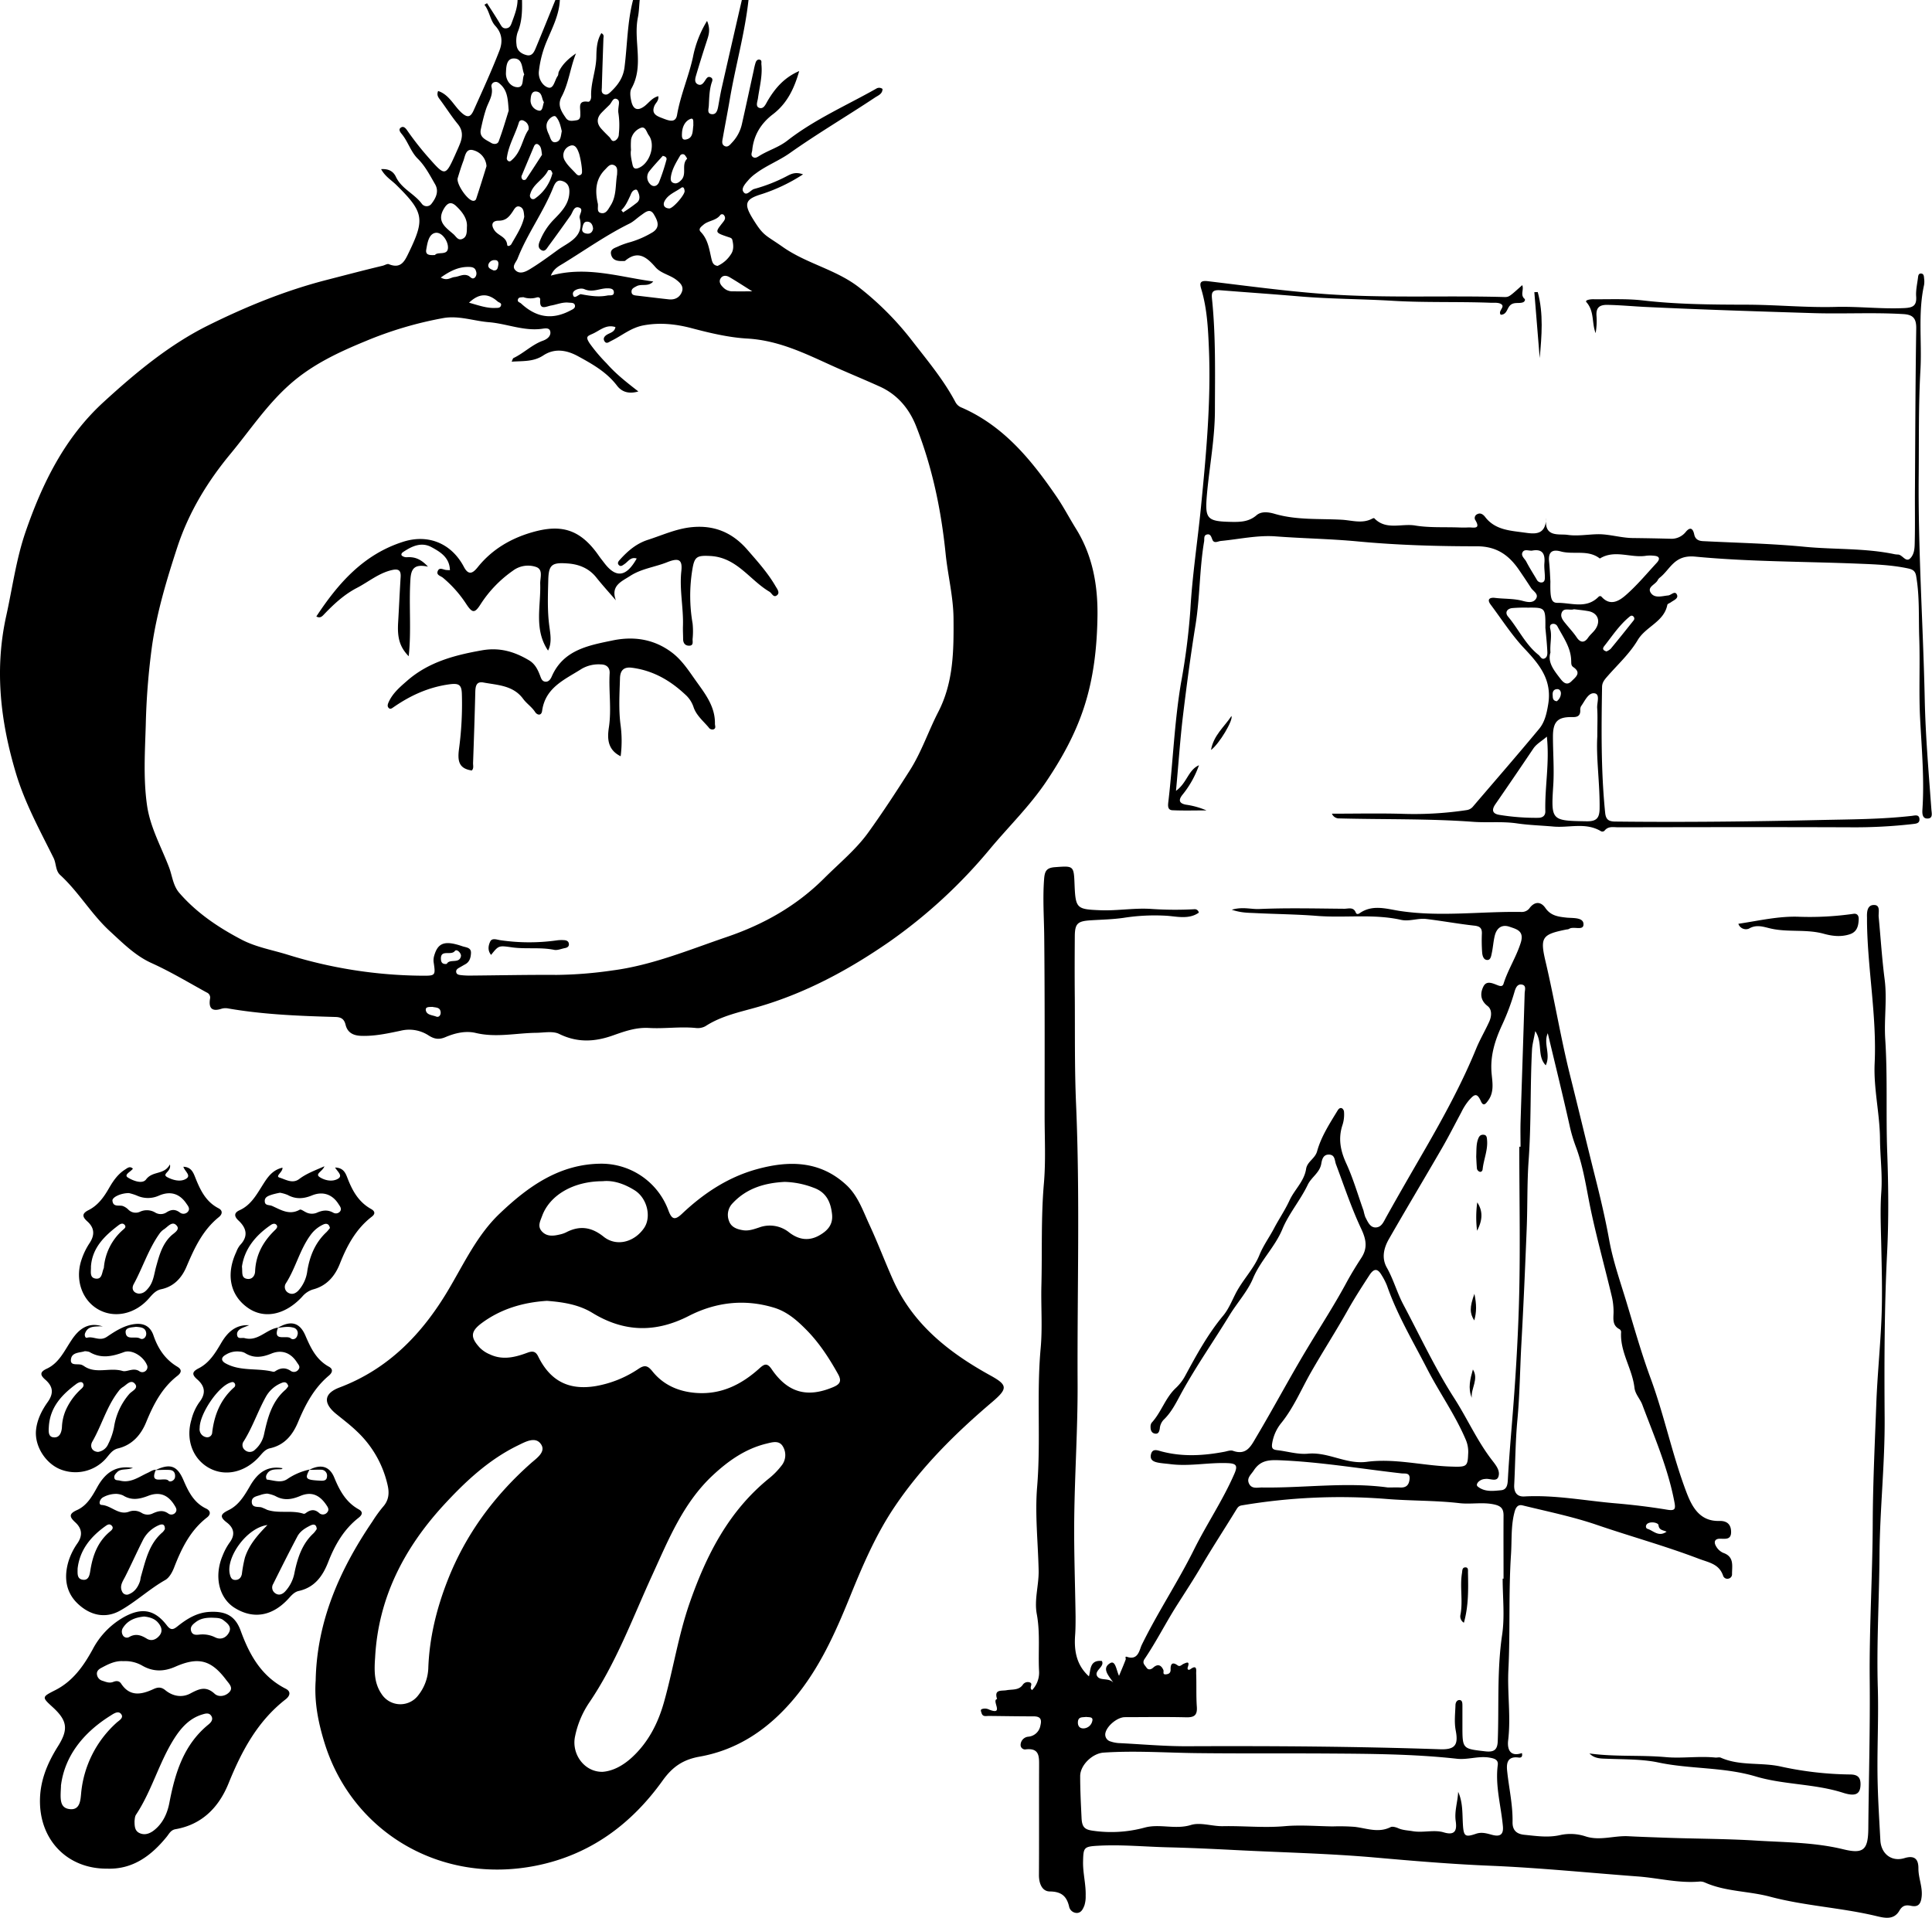 <svg xmlns="http://www.w3.org/2000/svg" viewBox="0 0 870.1 863.97"><title>stones</title><g id="Layer_2" data-name="Layer 2"><g id="Layer_1-2" data-name="Layer 1"><path d="M342,1c-1.67,15.06-5.85,29.64-8.39,44.54-1,5.9-2.16,11.76-3.2,17.66-.23,1.27-.65,2.84.84,3.58s2.51-.7,3.33-1.57A17.54,17.54,0,0,0,339,57c1.83-8.12,3.58-16.26,5.36-24.38a30.1,30.1,0,0,1,.83-3.4c.26-.78.82-1.56,1.8-1.35,1.16.24.74,1.29.81,2.05.55,5.21-.83,10.23-1.54,15.31-.22,1.58-1.26,3.81.68,4.38s2.77-1.65,3.71-3.26C354,40.71,358.07,35.93,364.83,33,362.56,41,359.34,47.6,353,52.46c-5.26,4-8.67,9.33-9.32,16.15-.1,1.11-.89,2.33.39,3.17,1,.64,2-.07,2.78-.56,4.07-2.54,8.71-3.83,12.62-6.88,12.26-9.56,26.55-15.78,40-23.38a2.45,2.45,0,0,1,2.88.1c0,2.28-2,2.94-3.39,3.87-12.7,8.44-25.85,16.18-38.33,25-4.84,3.43-10.55,5.59-15.35,9.19a19.32,19.32,0,0,0-3,2.61c-1.41,1.62-3.62,3.89-2.68,5.51,1.45,2.5,3.28-.68,4.95-1.13a72.9,72.9,0,0,0,14.84-5.84c1.87-1,3.9-1.94,7.17-.74A78.38,78.38,0,0,1,348,88.41c-7.39,2.24-8.26,4.24-4.18,10.92,5,8.15,5.6,7.27,13.53,12.84,10.84,7.64,24.15,10.18,34.6,18.39a136,136,0,0,1,23.8,24c6.92,8.93,14.17,17.57,19.48,27.62a5.32,5.32,0,0,0,2.91,2.45c18.89,8.31,31.32,23.6,42.56,40,3.18,4.64,5.8,9.7,8.79,14.51,7.51,12.08,9.89,25.56,9.67,39.57s-1.74,27.77-6.15,41.13c-3.95,12-9.93,22.77-17,33.28-7.39,10.94-16.7,20-25.07,30a231.31,231.31,0,0,1-45.76,42.2c-18.16,12.54-37.32,22.87-58.54,29.07-8.24,2.4-16.7,4-24.07,8.81a7.29,7.29,0,0,1-4.35.78c-7-.69-14,.4-21,0-5.88-.34-11,1.5-16.26,3.36-8.17,2.91-16,3.36-24.21-.67-2.84-1.4-6.85-.55-10.32-.51-9.08.1-18.07,2.26-27.26.07-4.5-1.08-9.28,0-13.69,1.89-2.73,1.15-4.89,1-7.75-.9a16,16,0,0,0-12.38-2c-5.83,1.22-11.65,2.51-17.72,2.31-3.67-.11-6.22-1.44-7.1-5-.64-2.6-2-3.42-4.54-3.5-16.13-.46-32.26-1.07-48.22-3.82a6.46,6.46,0,0,0-3,.08c-4.38,1.46-6-.16-5.27-4.53A2.45,2.45,0,0,0,98,448c-8.23-4.52-16.26-9.36-24.85-13.25-7.33-3.31-12.93-9-18.84-14.42-8.36-7.72-14-17.64-22.33-25.27-2.16-2-1.69-5.19-3-7.76-6.2-12.46-12.94-24.77-16.93-38.14C5.12,326,2.35,302.55,7.72,278.32c2.79-12.63,4.48-25.56,8.71-37.83,7.54-21.85,17.62-42.36,35-58.3,14.47-13.25,29.61-25.89,47.22-34.64,17.1-8.48,34.82-15.72,53.46-20.5,8.36-2.15,16.7-4.36,25.1-6.36.95-.22,2.09-1,2.81-.71,5.65,2.31,7.25-1.64,9.13-5.53,7.17-14.86,6.55-18-5.78-30.17-2.18-2.15-5-3.73-6.83-7.1,3.41-.24,5.51,1,6.68,3.5,2.51,5.33,8.22,7.52,11.58,12a2.71,2.71,0,0,0,4.39.14c2-2.58,3.5-5.61,1.69-8.78-2.31-4-4.54-8.32-7.78-11.51s-4.42-7.73-7.26-11.16c-.68-.82-1.73-2.14-.26-3,1.18-.67,2.11.49,2.79,1.49a131.91,131.91,0,0,0,10.11,12.78c6.67,7.56,7.11,7.66,11.21-1.47.81-1.83,1.66-3.64,2.39-5.5,1.2-3.09,1.33-5.94-1-8.79-2.85-3.47-5.25-7.29-7.93-10.9-.81-1.1-1.69-2.06-.94-4,4.89,1.61,6.94,6.33,10.19,9.44,3,2.86,4.41,2.43,5.83-.75,4-8.91,8.08-17.79,11.6-26.88,1.42-3.68,1.41-7.59-1.87-11.15-2.36-2.56-2.56-6.61-4.9-9.5l1.18-.7c1.92,3,3.91,6,5.74,9.08.71,1.19,1.22,2.39,2.89,2.23s2.1-1.38,2.57-2.68c1.2-3.28,2.49-6.53,2.56-10.1h2c.11,5,0,9.89-2,14.62a12.34,12.34,0,0,0-.49,5.41c.14,2.68,2,4.15,4.4,4.79,2.58.72,3.52-1.33,4.29-3.19,3-7.2,5.9-14.42,8.84-21.63h2c-.29,6.61-3.3,12.38-5.78,18.29a48.18,48.18,0,0,0-3.67,13.9c-.33,3.29,1.69,6.54,4.2,7.27s2.89-3.33,4.28-5.22c.36-.49.22-1.33.5-1.92,1.71-3.55,4.54-6,7.73-8.23-2.61,6.49-3.26,13.48-6.51,19.57-2,3.74,0,6.68,2,9.56,1.15,1.65,3,1.23,4.6,1,2.13-.24,1.85-2,1.86-3.47,0-2.46-1.09-5.56,3.5-4.89.89.13,1.43-1.34,1.38-2.38-.26-6.05,2.23-11.72,2.34-17.77.06-3.56.2-7.43,2.25-10.74,1.35.7,1,1.56.94,2.35-.25,7.31-.51,14.62-.71,21.93,0,1.09-.43,2.5.85,3.14,1.46.73,2.48-.35,3.45-1.29,3.05-2.94,5.29-6.13,5.89-10.63C287.43,21.35,287.4,11,290,1h3c-.26,2.63-.31,5.31-.83,7.89-2.11,10.54,2.91,21.69-2.91,32-.85,1.5-.43,4,0,5.89.79,3.27,2.61,4.45,5.81,2.1,2-1.48,3.48-3.86,6.31-4.56.28,2.06-1.18,3-1.73,4.28-1.58,3.71,1.08,4.69,3.66,5.67s5.84,2.4,6.51-1.5c1.53-8.9,5.19-17.16,7.13-25.92a49.23,49.23,0,0,1,6.38-16.44c1.66,3.94.74,6.42-.1,9q-2.56,7.82-4.89,15.71c-.41,1.4-.79,3.19,1,3.93,1.51.62,2.39-.69,3.14-1.83.55-.83,1.13-1.9,2.28-1.47,1.65.61.77,2,.49,3-.92,3.25-.95,6.59-1.13,9.91-.07,1.37-.89,3.43,1.2,3.74s2.67-1.56,3-3.31c.55-2.93,1-5.88,1.68-8.79Q334.47,20.6,339,1ZM292.39,177.3c-4.71,1.39-7.71-.12-9.6-2.59-4.67-6.13-11.06-9.72-17.58-13.28-5.18-2.82-10.57-3.69-15.63-.35-4.46,2.94-9.18,2.44-14.26,2.81.41-.82.51-1.48.85-1.64,4.66-2.21,8.35-6.05,13.25-7.81,1.89-.67,3.51-2,3.35-3.81-.21-2.33-2.55-1.69-4.06-1.51-8.1,1-15.65-2.34-23.56-3-6.84-.54-13.54-3.08-20.52-1.88a168.26,168.26,0,0,0-35.28,10.48c-12.15,5-24,10.56-34,19.48-10.28,9.13-17.82,20.51-26.48,31C98.43,217.76,90,231.55,84.78,247.36c-4.75,14.52-9.13,29.06-11.36,44.18a316.56,316.56,0,0,0-2.88,36.26c-.37,11.93-1.12,23.89.56,35.78,1.4,10,6.41,18.79,9.94,28.06,1.46,3.85,1.76,8.21,4.61,11.5,7.8,9,17.53,15.53,27.95,21,6.5,3.43,13.83,4.67,20.81,6.83a208.81,208.81,0,0,0,60.35,9.47c6.31.05,6.34,0,5.43-6.12a7.17,7.17,0,0,1,.26-2.9c1.68-5.89,4.83-6.95,12.7-4.24,1.64.56,4,.52,3.86,3.1-.08,2-.63,4-2.65,5.05-.87.48-1.73,1-2.6,1.48s-1.5,1-1.42,1.88c.12,1.28,1.3,1.38,2.26,1.5a32.89,32.89,0,0,0,4,.2c13-.11,26-.39,39-.31a186.38,186.38,0,0,0,25.07-2c17.85-2.31,34.56-9.29,51.53-15.08,16.55-5.64,31.32-13.9,43.86-26.42,6.73-6.72,14.31-12.93,19.79-20.52,6.53-9.05,12.7-18.5,18.74-28,5.33-8.35,8.38-17.7,12.85-26.37,6.95-13.46,7-27.86,6.89-42.17-.08-9.7-2.55-19.35-3.55-29.06-2-19.72-6-39-13.27-57.45-3.06-7.81-8.34-14.27-16.37-17.9-7.56-3.43-15.28-6.55-22.82-10-11.91-5.42-23.32-10.87-37-11.64-8.15-.47-16.63-2.47-24.85-4.64-6.92-1.83-14.15-2.7-21.67-1.31-5.8,1.06-9.78,4.66-14.63,7-1,.49-2.13,1.56-3,.21s0-2.4,1.34-3.15,3.2-1.11,3.56-3.26c-4.12-1.35-6.87,1.43-10.09,2.92-2.47,1.15-3.62,1.24-1.45,4.5a73.84,73.84,0,0,0,7.55,8.91C282.14,169.28,286.84,173,292.39,177.3Zm6.71-49.53c-2.28,2.58-5.22.87-7.58,2.16-1,.56-2.21,1-2.21,2.39,0,1.61,1.27,1.69,2.45,1.83,4.79.55,9.57,1.16,14.35,1.67,2.82.3,5-.89,5.94-3.53.85-2.46-1-4.06-2.71-5.37-2.9-2.17-6.83-2.8-9.26-5.6-3.93-4.53-7.9-7.76-13.7-2.82-.1.09-.32,0-.48.06-2.43.09-5,0-5.75-2.79s2-3.13,3.62-4a37.35,37.35,0,0,1,5.16-1.77,43.26,43.26,0,0,0,10-4.46c3.56-2.36,1.95-5.42.49-7.92-1.78-3.06-3.92-1-5.81.32s-3.33,2.83-5.23,3.77c-10.38,5.12-19.8,11.81-29.63,17.84-2,1.26-4.39,2.26-5.77,5.59C269.09,120.67,283.94,125.78,299.1,127.77ZM266,99.3c-.54-1.54,2-4-.24-4.79-2.43-.89-2.84,2.06-3.93,3.59-3.26,4.59-6.52,9.18-9.88,13.7-.81,1.09-1.7,3-3.5,1.66-1.41-1-1-2.63-.34-4.1a29.61,29.61,0,0,1,5.88-9.14c3.53-3.64,7.36-7.24,7.34-13.06,0-2.68-1.29-4.15-3.51-4.72s-3.12,1.38-3.81,3.1c-4.43,11.09-11.66,20.76-16,31.88-.7,1.79-2.8,3.53-.94,5.34s4.3.78,6.37-.47c4.38-2.65,8.54-5.72,12.63-8.7C260.73,110.18,268.13,107.87,266,99.3ZM234,50.8c-.38-4.7-.39-8.75-3.67-11.76-.77-.71-1.49-1.34-2.59-1.09a1.83,1.83,0,0,0-1.48,2.24c.9,3.77-1.4,6.66-2.45,9.91-1,3-1.69,6-2.36,9.11-.81,3.71,2.23,4.67,4.58,6.11,1.39.86,3,.6,3.45-.64C231.27,59.9,232.69,55,234,50.8Zm-10,25a7.92,7.92,0,0,0-5.69-7.07c-3.7-1.23-3.9,2.59-4.79,4.92s-1.71,5-2.48,7.54,4.41,10.1,6.92,10.25a1.29,1.29,0,0,0,1.43-1C220.94,85.72,222.42,81,224,75.85Zm104.18,44.91a13.88,13.88,0,0,0,5.78-5c1.52-2.07,1.29-4.41.74-6.71-.21-.87-1.15-1-2-1.3-5.86-2-5.84-2-2.29-6.5.7-.88,1.51-1.9.64-3.14a1.09,1.09,0,0,0-1.72-.26c-1.91,2.64-5.38,2.48-7.65,4.44-1,.88-2.47,1.88-1.19,3.21,3.42,3.55,3.85,8.17,4.93,12.56C325.82,119.49,326.35,120.58,328.21,120.76ZM282.82,79.55c0-1.48.38-3.22-1.18-4.07-1.94-1-3.05.7-4.17,1.82-4.4,4.37-4.63,9.67-3.35,15.32.35,1.52-.7,3.84,1.4,4.32,2.32.54,3.25-1.64,4.35-3.36C282.64,89.25,282,84.26,282.82,79.55Zm6.26-11c-.36,2,.19,4.32.68,6.59.26,1.23.78,2.17,2.41,1.63,5.22-1.74,8.19-10.37,4.91-14.85-1-1.32-1.44-4.24-3.67-3.3a7.1,7.1,0,0,0-4.29,5.11A31.79,31.79,0,0,0,289.08,68.57ZM241,98.6c-.2-1.87-.16-3.8-1.94-4.49s-2.55,1.13-3.34,2.29c-1.53,2.25-3,4-6.26,4-3,0-3.55,1.92-1.85,4.37s5.35,2.8,5.71,6.48c.09,1,1.49.4,1.89-.31C237.47,106.91,240.09,103.05,241,98.6Zm-25.82,4.62c.31-3.67-2.09-6.85-5-9.56C208.31,92,206.7,92,205,94.7c-3.71,5.94.47,8.62,4.1,11.75,1.19,1,2,3,4,2.16S215.17,105.81,215.17,103.22Zm68.17-51.78c-.14-3,1.23-5.16-.83-5.9-1.59-.57-2.12,1.71-3.14,2.71-1.18,1.16-2.39,2.3-3.53,3.49-2.2,2.28-2.33,4.7-.27,7.11,1.19,1.37,2.51,2.64,3.8,3.92.74.74,1,2.36,2.63,1.51a3.37,3.37,0,0,0,1.59-2.94A36.94,36.94,0,0,0,283.34,51.44Zm-42.79,83.39c-.9.2-2.13-.16-2.43,1.15-.25,1.07.88,1.19,1.45,1.71,6.91,6.38,14,7.43,22.07,3.23,1-.54,2.42-1,2.18-2.36s-1.75-1.14-2.86-1.26c-2.75-.29-5.23.85-7.84,1.3-2.17.37-5.36,2.4-4.94-2.53.1-1.24-1-1.31-1.72-1.06A9.78,9.78,0,0,1,240.55,134.83Zm2.37-75.4a3.58,3.58,0,0,0-1.85-3.89c-1-.69-2.18-.48-2.48.57C237,61.45,234,66.27,233.2,71.88a1.45,1.45,0,0,0,.67,1.68c.77.38,1.22-.21,1.7-.64C239.82,69.12,240.19,63.28,242.92,59.43ZM241,34.52c-1.19-2.67-.54-7.06-4.52-7.19-3.55-.12-3.6,3.87-3.72,6.44-.15,3.17,1.92,6.19,4.86,6.49C241.16,40.61,239.83,36.6,241,34.52Zm-40.19,81.34c1.21-1.79,6.3.7,5.81-4-.29-2.8-2.85-6.35-5.52-6-3.1.43-3.72,4.55-4.24,7.59C196.46,115.86,198.3,116,200.83,115.86ZM267,77.36a40.52,40.52,0,0,0-1.24-7c-.64-1.83-1.62-4.77-4.26-3.64a4.54,4.54,0,0,0-2.16,6.71c1.2,2.1,3.15,3.79,4.81,5.61.54.59,1.18,1.27,2.12.78S267,78.48,267,77.36Zm36.38-6.16c-1.85,2.09-4,4.33-5.91,6.74a4.35,4.35,0,0,0-.12,5.58c1.5,2,3.5,1.51,4.37-.49A91,91,0,0,0,305,73.14C305.28,72.28,305,71.51,303.39,71.2ZM249,70.72c-.3-2.19-.34-3.8-1.76-4.68-.85-.52-1.52.07-1.88.95-1.79,4.27-3.6,8.52-5.37,12.8a1.63,1.63,0,0,0,.44,2.2,1.38,1.38,0,0,0,1.35-.23C244.32,78,246.8,74.1,249,70.72Zm8.91-10.61c-.52-2.22-1-4.72-2.65-6.54-.71-.78-2.16.19-3,1.1-2,2.25-1.23,4.67-.14,6.93.71,1.47,1,4.08,3.43,3.33C257.51,64.35,257.48,62.06,257.9,60.11Zm85.79,72.11c-3.88-2.43-7-4.47-10.22-6.37-1.35-.81-3-1-4,.47s-.12,2.94,1,4a5.77,5.77,0,0,0,3.93,1.89C337.16,132.24,339.94,132.22,343.69,132.22ZM314.37,72.48a6.82,6.82,0,0,0-1.18-1.77,1.4,1.4,0,0,0-2.11.59c-1.67,2.87-3.44,5.73-4,9.09-.18,1.11-.31,2.45,1.07,3s2.46-.18,3.48-1.21C314.45,79.37,311.58,75.23,314.37,72.48ZM253.7,79.07a3.89,3.89,0,0,0-.67-1.33c-.22-.23-1.21-.19-1.3,0-1.92,4.09-6.72,6-8,10.59a1.78,1.78,0,0,0,.57,2.21,1.55,1.55,0,0,0,1.36,0A19.85,19.85,0,0,0,253.7,79.07ZM203.4,126c2.94,1.66,4.46-.06,6.21-.23,2.08-.19,4-1.62,6.25-.56.94.45,1.71,1.94,3,.7a2.79,2.79,0,0,0,.4-2.81c-.42-1.62-1.76-1.84-3.11-1.88C211.48,121.1,207.67,123,203.4,126Zm12.74,11.33c4.47,1.24,8.15,2.61,12.18,2.35.84,0,1.78,0,2.14-.91.55-1.36-.77-1.4-1.46-2C224.89,133.16,220.88,132.84,216.14,137.32Zm50.52-3.8c4.25.8,8,1.31,11.75.57,1.2-.24,3.08.38,2.95-1.59-.11-1.6-1.81-1.67-3.15-1.65-3.35.06-6.5,2-10.12.38-1.8-.79-5.39.35-5.18,2.17C263.26,136.47,265.68,133.19,266.66,133.52Zm46.57-46.47c-.1-.87-.37-2.32-1.63-1.41-2.52,1.81-5.73,2.9-7.32,5.78-1,1.79-.31,3.33,2,3.45C307.87,95,313.28,88.85,313.23,87.05ZM206.11,435.12c1.25-2.49,5.68.12,6.38-3.48.24-1.22-1.82-3.51-2.78-2.29-1.74,2.23-6.66-1.08-6.21,3.89C203.61,434.56,204.3,435.37,206.11,435.12ZM249.86,47c-1.09-1.41-.6-4.32-3.27-4.76-2.21-.35-2.6,1.75-2.71,3.42a4.67,4.67,0,0,0,3.7,5.17C249.32,51.16,249.25,48.75,249.86,47Zm67.31,10.4c-.14-1.05.37-3.45-1.25-2.86-2.48.92-3.75,3.56-3.88,6.39-.05,1.29-.24,3.21,1.63,2.92C317.2,63.28,316.77,60.08,317.17,57.38ZM284.72,95.66l.81,1a68.84,68.84,0,0,0,6.31-4.46c1.37-1.19,1.22-3,.47-4.64-.25-.56-.46-1.36-1.37-1.1-1.49.44-1.78,1.82-2.34,3C287.56,91.65,286.58,93.92,284.72,95.66Zm-85.1,358.82c-1.24.1-3.24-.2-2.94,1.55.37,2.17,3,2.14,4.67,2.82,1.25.51,2.14-.73,2-2C203.13,454.56,201.14,454.84,199.62,454.48ZM272,104c-.15-1.67-.83-3.07-2.57-3.16s-1.95,1.55-2.26,2.8c-.43,1.71.62,2.44,2.13,2.59S271.74,105.51,272,104Zm-44.77,18.79c1.72.12,1.83-1.16,2.05-2.25s.11-2.43-1.51-2.39a2.81,2.81,0,0,0-2.95,2.12C224.59,121.9,226.19,122.27,227.25,122.83Z" transform="translate(-4.9 -1)"/><path d="M147.07,757.89c.51-26.72,10.84-50,25.57-71.68a59.33,59.33,0,0,1,4.68-6.48c2.63-2.91,3-6.08,2.17-9.74a47.44,47.44,0,0,0-13.89-24.36c-3-2.89-6.34-5.39-9.53-8-5.74-4.8-5.24-9.1,1.71-11.72,21.95-8.29,37.14-24,48.88-43.7,7.15-12,13.1-25,23.35-34.71,12.83-12.22,27.06-22.4,45.93-22.39a32.18,32.18,0,0,1,30,21.08c1.52,4.09,2.91,4.5,6.15,1.43,9.67-9.14,20.61-16.41,33.55-20,14.46-4,28.46-3.95,40.34,7,5.29,4.85,7.56,11.7,10.48,18,3.78,8.14,6.94,16.56,10.6,24.76,8.94,20,25.12,32.74,43.68,43,8,4.39,8.15,5.94,1.07,12-16.55,14.06-31.9,29.21-44.09,47.36-8.52,12.68-14.43,26.6-20.13,40.64-6.59,16.23-13.71,32.13-25.13,45.72s-25.22,23-42.54,26.07c-7.59,1.35-12.28,4.74-16.59,10.75-14.17,19.79-32.8,33.51-57,38.34-43.05,8.6-82.5-15.08-95.08-54.67C148.29,777.18,146.37,767.75,147.07,757.89Zm104-171c-10.4.67-20.53,3.53-29.33,10.09-5,3.75-5,6.4-.76,11a13.66,13.66,0,0,0,4.52,3c5.78,2.74,11.4,1.32,16.93-.74,2.22-.82,3.66-.75,4.84,1.66,5.46,11.15,13.91,15.39,26,13.36a49.88,49.88,0,0,0,19.27-7.81c2.59-1.71,4-1.53,6.1,1.08,4.9,6.13,11.64,9.16,19.47,9.8,11.45.94,20.74-3.72,28.91-11.13,2.2-2,3.46-2.37,5.4.46,7.26,10.63,16,13,27.68,8.09,3.24-1.36,3.95-2.82,2.16-6-4-7.15-8.45-14-14.22-19.83-4.21-4.26-8.69-8.22-14.68-10-13.26-4-26.19-2.41-38.2,3.73-15,7.7-29.24,7.4-43.57-1.41C265.48,588.55,258.54,587.43,251.05,586.87ZM276.27,799c4.69-.34,9.28-2.84,13.3-6.55,7.33-6.77,11.69-15.36,14.34-24.74,4.19-14.84,6.49-30.15,11.59-44.79,7.57-21.71,17.72-41.6,36.08-56.35a33,33,0,0,0,5.2-5.37,7.52,7.52,0,0,0,.61-8.89c-1.7-2.72-4.74-1.74-7.32-1.12-9.51,2.32-17.2,7.76-24.21,14.31-13.28,12.41-19.89,28.91-27.22,44.92-8.92,19.48-16.3,39.69-28.48,57.56a42.22,42.22,0,0,0-6.28,15.08C262.19,791,268.11,799.16,276.27,799ZM173.84,747.5c-.4,5.73-.56,11.37,2.88,16.41a10.07,10.07,0,0,0,16.56.6,20.91,20.91,0,0,0,4.5-11.94c.46-13.78,3.7-27,8.69-39.75,8.1-20.71,20.94-38.07,37.52-52.79,2.48-2.2,6.74-5,4.7-8.35-2.44-4-7.1-1.35-10.36.23-13.4,6.49-24.05,16.53-34,27.38C186.71,698.64,175.26,720.85,173.84,747.5ZM276.32,533c-13.23,0-23.9,6.31-27.3,15.73-.84,2.32-2.2,4.62,0,6.95s5.07,2,7.88,1.34a13,13,0,0,0,2.84-.93c6.11-3.22,11.46-2.55,17,1.89,5.73,4.61,13.79,2.54,18.2-3.86,3.45-5,1.44-13.51-4.26-17.06C286.11,534.2,281.11,532.48,276.32,533Zm81.83.31c-8.88.48-17,2.85-23.3,9.61a7.47,7.47,0,0,0-1.67,7.88c.94,2.86,3.49,3.8,6.25,4.26,2.59.44,5-.45,7.32-1.21a13.88,13.88,0,0,1,13.62,2.26c4.19,3.2,8.72,4,13.51,1.29,3.7-2.1,6.27-4.83,5.74-9.58-.61-5.52-2.65-9.88-8.29-11.88A39,39,0,0,0,358.15,533.3Z" transform="translate(-4.9 -1)"/><path d="M469.73,762.17a11.4,11.4,0,0,0,3.11-8.78c-.42-8.45.57-16.92-1-25.38-1.25-6.58,1-13.22.82-19.86-.27-12.52-1.7-25.13-.67-37.54,1.71-20.77-.31-41.57,1.58-62.31.87-9.42.1-19,.34-28.45.38-15.27-.2-30.54,1.12-45.82.88-10.08.33-20.28.33-30.44,0-26.92.09-53.86-.18-80.78-.09-8.64-.72-17.26-.05-25.92.27-3.47,1-5,4.72-5.32,8.67-.64,8.66-.8,9,8.09.45,10.55,1.05,10.86,11.52,11.29,7.81.32,15.55-1.14,23.32-.56a160.33,160.33,0,0,0,19.11.11,1.83,1.83,0,0,1,2,1.54c-4.37,3.12-9.84,1.74-14.13,1.43a90.1,90.1,0,0,0-19.74.91c-5,.72-10,.8-14.93,1.12-5.78.38-7,1.43-7.05,7.14-.06,9.16-.09,18.33,0,27.49.11,16-.12,31.95.56,47.9,1.82,42,.5,83.92.7,125.88.1,20.22-1.27,40.46-1.51,60.69-.18,14.81.4,29.64.6,44.45,0,2.83,0,5.67-.21,8.49-.51,7,.63,13.41,6.22,18.46.84-2.68.21-7.52,5.83-6.92,1.45,2.66-3.85,4.4-2,7,1.44,2,5,.44,7.16,2.73-2-3-5.43-6.37-1.43-8.75,2.41-1.44,2.77,3.14,4,5.71,1.11-2.68,2.12-5,3-7.35.17-.47-.57-1.6.63-1.19,5.07,1.69,5.55-3.24,6.62-5.43,7.16-14.63,16.21-28.21,23.45-42.77,5.77-11.61,13.09-22.38,18.27-34.32,1.59-3.66.81-4.58-3-4.74-8.66-.37-17.28,1.57-25.94.44-1.65-.21-3.32-.31-5-.59-2.07-.36-4.23-1-3.67-3.7.65-3,3.06-1.87,4.87-1.4,9.39,2.46,18.77,1.92,28.18.14,1.29-.25,2.79-.84,3.9-.44,6.23,2.22,8.19-2.31,10.59-6.34,7.77-13.08,14.9-26.52,22.74-39.57,6.06-10.09,12.51-20,18.07-30.37,2-3.64,4.16-7.15,6.41-10.61,2.85-4.38,2.26-8.16,0-13-4.44-9.4-7.73-19.34-11.39-29.1-.68-1.81-.39-4.3-3.1-4.42s-3.23,2.28-3.55,4.13c-.7,4.06-4.43,6-6.09,9.46-3.3,6.92-8.54,13-11.43,20-3.39,8.14-9.84,14.07-13.26,22.26-2.36,5.66-7.12,10.92-10.57,16.55-7,11.45-14.7,22.47-21.24,34.25-2.43,4.38-4.62,9.19-8.39,12.77a6.47,6.47,0,0,0-1.75,4c-.2,1.13-.51,2.48-2.08,2.26s-2.09-1.51-2.07-3a3.09,3.09,0,0,1,.47-1.89c4.36-4.71,6.14-11.19,10.89-15.65a21.43,21.43,0,0,0,4.21-5.46c5.09-9.41,10.21-18.81,17.12-27.13,2.38-2.85,3.85-6.48,5.56-9.85,3.1-6.15,8.26-11.24,10.75-17.41,1.78-4.39,4.55-8.14,6.65-12.15s4.94-8.18,6.93-12.51c2.24-4.87,6.62-8.59,7.47-14.18.5-3.3,4-4.6,4.94-7.9,1.84-6.68,5.66-12.5,9.24-18.39.45-.74,1.09-1.42,2-1a2.07,2.07,0,0,1,.89,1.55,15.27,15.27,0,0,1-.67,5.91c-2,6-1,11.46,1.62,17.21,3.18,6.9,5.3,14.28,7.86,21.45a21.59,21.59,0,0,0,.79,2.87c1.07,2,2.07,4.73,4.68,4.66s3.53-2.48,4.71-4.61c5.8-10.43,11.81-20.75,17.77-31.09,8.34-14.52,16.36-29.2,22.72-44.73,1.72-4.21,4.07-8.15,5.94-12.29,1.08-2.4,1.3-5.43-.75-7-3.43-2.63-3.34-5.91-1.88-8.81s4.32-1.33,6.66-.46c1,.36,2,.54,2.41-.8,2-6.38,5.71-12,7.73-18.42,1.67-5.3-1.74-6.09-5-7.2-3.55-1.23-5.84.58-6.69,4-.64,2.58-.78,5.28-1.35,7.88-.26,1.22-.5,3.1-2,3.07-1.71,0-2.22-1.92-2.33-3.34a73,73,0,0,1-.13-8.5c.09-2.5-.86-3.35-3.43-3.63-7.25-.8-14.43-2.13-21.68-3-3.75-.44-7.55,1.23-11.32.39-12.5-2.79-25.25-.77-37.88-1.78-9.15-.73-18.49-.79-27.75-1.26-3.19-.16-6.26-.06-10.56-1.51,4.8-1.44,8.63-.17,12.23-.32,12.79-.56,25.63-.22,38.46-.12,1.82,0,4.12-.94,5.15,1.73.31.81,1.07.74,1.65.33,6-4.27,12.6-1.86,18.67-1,18.15,2.65,36.24.07,54.35.38a4.32,4.32,0,0,0,3.73-1.93c2.31-2.89,5-2.75,7,.16,2.42,3.48,5.72,3.91,9.52,4.32,2.7.29,7.42-.21,7.62,2.77.24,3.49-4.43.89-6.51,2.32a2.46,2.46,0,0,1-1,.23c-11.13,2.23-12.2,3.42-9.52,14.67,4,17,6.78,34.23,11,51.1,3.79,15.09,7.39,30.25,11.19,45.34,2.38,9.42,4.66,19,6.4,28.65s5,18.82,7.82,28.15c3.5,11.6,6.8,23.29,11,34.65,6.1,16.68,9.64,34.15,15.91,50.72,2.45,6.47,5.88,13.39,14.88,13.13,3.5-.1,5.31,1.58,5.31,5,0,3.61-2.67,3-5,3-2.52,0-2.81,1.64-1.79,3.36a7,7,0,0,0,3.21,3c5.05,1.73,4,5.77,4,9.48a2,2,0,0,1-1.66,2.15,2,2,0,0,1-2.37-1.37c-1.84-5.27-6.24-5.83-11-7.62-15-5.72-30.56-10-45.76-15.2-10.91-3.74-22.31-6.05-33.55-8.81-2.62-.64-3.33,1.77-3.79,3.72-1.46,6-1,12.24-1.41,18.37-1.13,17.27-.32,34.6-1.17,51.85-.53,10.65,1.17,21.23-.11,31.87-.46,3.83.73,7.63,6.19,5.74.46,1.94-.61,2.18-1.61,2-5.2-.64-5.4,3-5,6.36.8,7.57,2.54,15,2.4,22.72-.06,3.51,1.6,5.38,5.39,5.74,5.41.53,10.65,1.38,16.18.09a21.7,21.7,0,0,1,11.38.64c6.39,2.06,12.78-.44,19.25-.09,5.32.28,10.83.45,16.22.65,13.74.51,27.51.46,41.22,1.31,13.13.81,26.4.76,39.37,3.93,9.09,2.22,11.12.2,11.21-9.43.19-22.24.84-44.49.63-66.73-.23-23.58,1.27-47.11,1.36-70.69.07-17.87.94-35.78,1.6-53.66.48-13.05,1.85-26.15,2.36-39.17.42-10.65.1-21.51-.12-32.27-.16-7.94-.54-15.92,0-23.82.59-8.12-.51-16.14-.57-24.2-.09-11.33-2.92-22.58-2.41-34,1-21.35-3.18-42.39-3.44-63.66,0-.66,0-1.33,0-2-.1-2.61.1-5.76,3.25-5.68,2.88.07,1.85,3.32,2,5.31.9,9.4,1.48,18.84,2.69,28.19,1.17,9-.31,17.94.27,26.94,1.1,16.92.27,33.89.89,50.87.55,15.1.71,30.32-.06,45.55-1.24,24.69-1.27,49.46-1.1,74.19.15,20.63-2.16,41.15-2.31,61.68-.14,19.91-1.36,39.8-.77,59.73.39,13.11-.29,26.26-.13,39.38.12,9.8.76,19.59,1.28,29.38.32,6.08,5,9.85,10.88,8.05,5-1.52,6.3,1,6.26,4.73,0,4.37,2,8.39,1.43,12.85-.39,3.28-1.68,4.55-4.75,3.91-2.37-.5-3.91-.14-5.26,2.2-2.59,4.49-7.1,3.18-10.76,2.32-15.7-3.71-32-4.51-47.47-8.63-9.76-2.6-20.09-2.23-29.43-6.42a5.09,5.09,0,0,0-2.44-.39c-9.34.81-18.4-1.61-27.61-2.3-22.17-1.65-44.3-3.91-66.5-4.83-17.28-.71-34.51-2.16-51.69-3.68-20.89-1.86-41.79-2.28-62.69-3.36-10.07-.52-20.29-1-30.31-1.25-10.49-.23-21-1.29-31.58-.74-6.86.36-7,.72-7.15,7.17-.11,5.21,1.33,10.23,1.17,15.39a13,13,0,0,1-.58,4.39c-.59,1.48-1.37,3.27-3.34,3.34a3.59,3.59,0,0,1-3.56-3c-1.13-4.62-3.5-6.61-8.63-6.68-3.54,0-4.95-3.65-4.93-7.42.1-16.31,0-32.61.07-48.92,0-4.21.32-8.36-5.94-7.66a2,2,0,0,1-2.39-2,3.8,3.8,0,0,1,3.47-3.7,6.05,6.05,0,0,0,5.44-5c.71-2.78.06-4.15-3-4.16-6.74,0-13.47-.12-20.21-.19-1.27,0-2.77.52-3.29-1.33-.17-.6-.64-1.41.12-1.74a4.22,4.22,0,0,1,3.36.24c6.95,2.72.83-4.29,3.52-4.77-1.48-4.57,2-3.54,4.36-4,2.57-.44,5.55.12,7.3-2.57a2.72,2.72,0,0,1,3.12-.91C470.38,759.43,468.09,761.16,469.73,762.17ZM681.64,712h.4c0-9.49-.06-19,0-28.47,0-3-1.11-4.26-4.18-4.94-5.19-1.16-10.34,0-15.57-.58-11-1.29-22.19-1-33.26-1.93A265.48,265.48,0,0,0,564.13,679c-1.63.27-2,1.27-2.75,2.42-5.08,8.29-10.41,16.43-15.33,24.81-3.58,6.09-7.45,12-11.23,17.94-5,7.9-9.21,16.29-14.44,24-1.26,1.87.14,2.79.87,3.91s2,.92,3,0c2.06-1.84,3.62-1.18,4.59,1.06.33.75-.59,2.13,1.2,1.95,1.3-.13,2.1-.65,2.06-2.22-.06-2.37.7-3.6,3.18-1.81,1.06.77,1.78-.32,2.65-.69,1.28-.55,2.9-1.4,1.94,1.37-.43,1.26.31,1.64,1.2,1,3.15-2.28,2.49.8,2.54,2,.2,5-.06,10,.3,15,.27,3.91-1.29,4.79-4.9,4.7-9.16-.22-18.32-.07-27.48-.06-3.52,0-8.48,4.19-8.86,7.54a3.23,3.23,0,0,0,2.4,3.41,14.66,14.66,0,0,0,4.39.76c10.11.52,20.21,1.43,30.31,1.39,37.91-.16,75.8.07,113.69,1.36,6.62.22,8.32-1.81,7.06-8.37-.75-3.86-.25-7.64-.13-11.45,0-1.18.64-2.51,2-2.33,1.12.15,1.12,1.48,1.13,2.49q0,4.49,0,9c0,10.58,0,10.4,10.26,11.59,3.9.45,5.5-.59,5.65-4.56.6-15.9-.39-31.84,1.95-47.74C682.65,729.1,681.64,720.46,681.64,712ZM696.32,465.4c-.65,3.63-1.35,6-1.47,8.49-.85,16.55-.32,33.14-1.51,49.7-.73,10.22-.46,20.5-.87,30.75-.69,17.26-1.43,34.52-2.39,51.77-.64,11.45-.73,22.92-1.8,34.36-.91,9.74-.94,19.56-1.44,29.34-.16,3.31,1.29,5.35,4.54,5.17,13.72-.76,27.17,1.89,40.73,3.06,7.88.67,15.77,1.61,23.58,2.9,3.6.6,3.91-.27,3.3-3.46-2.89-15.3-9.09-29.49-14.5-43.94-1-2.57-3.18-4.66-3.5-7.59-1-8.61-6.59-16.08-6-25.06a1.56,1.56,0,0,0-.7-1.23c-3.2-1.64-2.81-4.4-2.71-7.34a30.19,30.19,0,0,0-.9-7.9c-3.08-12.89-6.63-25.67-9.37-38.63-2-9.58-3.28-19.31-6.79-28.55a69.16,69.16,0,0,1-2.78-9.53c-3.09-13.82-6.49-27.57-9.78-41.35-2.09,4.74,1.45,9.39-.91,14.44C697,476.56,699.86,470.77,696.32,465.4Zm-7.19,52.08h.57c0-3.66-.1-7.32,0-11,.61-19.33,1.28-38.66,1.85-58,0-1.44,1-3.76-1.43-4.07-1.93-.24-2.66,1.64-3.15,3.3a104.79,104.79,0,0,1-5.58,14.9c-3.19,6.9-5.45,13.91-4.73,21.85.34,3.86,1.24,8.25-1.45,12.05-1.18,1.68-2.25,3-3.39.42-1.81-4.11-3.09-2.92-5.41-.31A25.84,25.84,0,0,0,663,502c-2.91,5.41-5.68,10.9-8.75,16.21-7.9,13.65-16,27.16-23.85,40.86-2.27,4-3.41,8.49-.9,12.89,3,5.32,4.56,11.24,7.46,16.69,7.48,14.06,14.18,28.52,22.83,42,5.91,9.18,10.34,19.29,17.07,28,1.82,2.35,3.81,4.8,2.84,7.51-.86,2.38-3.85.62-5.87.94a4.7,4.7,0,0,0-3.12,1.31c-.59.67-1.06,1.5-.23,2.15,3.14,2.5,6.94,1.95,10.46,1.62,3-.28,2.95-3.3,3.08-5.51.55-9.74,1.4-19.46,2.17-29.16,1.25-15.69,2.21-31.48,2.72-47.22C689.7,566,689.13,541.72,689.13,517.48ZM661.6,808c2.14,4.74,1.85,9.69,2.13,14.58.33,5.54,1,6,6,4.29,2.59-.86,4.9-.08,7.29.55,3.38.88,5.08-.1,4.73-3.91-.84-9.19-3.53-18.2-2.31-27.59.34-2.62-1.92-3-4-3.36-4.85-.73-9.55,1.09-14.42.55-19.6-2.17-39.3-2.23-59-2.36-19.29-.11-38.58.05-57.87-.17-14.09-.16-28.16-1.19-42.25-.23-5,.34-10.52,5.6-10.53,10.58,0,6.28.32,12.56.62,18.83.19,4.07,1.35,5.22,4.87,5.73a57.43,57.43,0,0,0,23.55-1.37c6.8-1.86,13.78,1,20.85-1.18,4.33-1.32,9.56.64,14.38.54,9.28-.19,18.48.83,27.88,0,6.95-.62,14.37,0,21.57.11a89.84,89.84,0,0,1,10,.2c5.36.66,10.62,2.84,16.05.13.85-.42,2.34,0,3.35.43,2.19,1,4.48,1,6.78,1.41,4.66.75,9.56-.79,13.85.51,5.82,1.77,5.8-1.92,5.39-5C659.83,816.72,661.43,812.48,661.6,808Zm4.49-151.92a13.92,13.92,0,0,0-1.14-6.84c-4.77-11.17-11.84-21.07-17.37-31.83-6.31-12.29-13.42-24.16-18-37.3a28.81,28.81,0,0,0-2.48-4.85c-1.8-3.09-3.45-3-5.43,0-3.42,5.26-6.81,10.51-9.89,16-5.22,9.28-11,18.26-16.3,27.5-4.48,7.78-7.87,16.15-13.63,23.24a19.34,19.34,0,0,0-4,9c-.41,2.44.34,2.9,2.34,3.14,4.58.53,9.24,2,13.72,1.58,9.21-.89,17.18,4.9,26.55,3.66,12.74-1.68,25.42,1.8,38.18,2.15C665.29,661.76,665.89,661.49,666.09,656.12ZM630,670.94c1.83,0,3.66-.07,5.48,0,2.64.13,3.92-1,4.23-3.66.37-3.19-2.08-2.51-3.63-2.69-18.5-2.09-36.88-5.25-55.56-5.94-4.87-.18-8.23.46-10.95,4.58-1.29,2-3.42,3.53-2.09,6.09,1.24,2.4,3.8,1.59,5.87,1.62C592.23,671.23,611.11,668.37,630,670.94ZM494,774.27c-1.44.27-3.48-.26-3.65,2.24-.12,1.78.75,3,2.59,2.93a4.19,4.19,0,0,0,3.89-3.34C497.33,774.09,495.3,774.49,494,774.27Zm261.49-83.42c-1.62-.75-3.43-.61-3.67-3-.09-.91-3.09-1.78-4.88-.68-1,.63-1.06,2.12,0,2.42C749.5,690.39,751.84,693.38,755.46,690.85Z" transform="translate(-4.9 -1)"/><path d="M604.75,367.47c11,0,21.47-.23,31.92.07a158.28,158.28,0,0,0,28.78-1.69,4.49,4.49,0,0,0,2.91-1.69c9.92-11.61,19.95-23.13,29.7-34.88,2.5-3,3.39-6.84,4.08-11,1.85-11.07-3.92-18-10.8-25.29-5.64-6-10.09-13-15.07-19.64-2.07-2.74,0-3.32,1.94-3.07,4.12.51,8.3.24,12.39,1.33,1.94.52,4.64,1.19,6-.85,1.49-2.21-1.18-3.43-2.2-5q-2.59-4-5.26-7.89c-4.58-6.75-10.09-10.83-19.11-10.83-17.95,0-36-.52-53.82-2.21-12.24-1.15-24.51-1.32-36.75-2.25-8.14-.62-16.48,1.27-24.72,2.06-1.39.13-3.09,1.37-3.87-.69-.52-1.38-.93-2.7-2.6-2.16-1.34.43-.9,2-1.08,3.07-2.11,12.46-1.86,25.16-3.88,37.66-2.2,13.58-4,27.23-5.65,40.9-1.29,10.78-2,21.63-3.14,33.77,5-3.59,5.47-9.38,10.35-11.53a44.3,44.3,0,0,1-7.44,13.3c-1.92,2.39-1.5,3.89,1.61,4.46a36.44,36.44,0,0,1,9.2,2.57c-5.11,0-10.22.16-15.32-.07-2.38-.11-2-2.39-1.82-4,2.09-17.77,2.69-35.69,5.69-53.4A298.16,298.16,0,0,0,541,275.57c.86-15.38,3.23-30.67,4.75-46,2.35-23.85,4.59-47.74,3.59-71.74-.37-8.93-.82-17.95-3.44-26.65-.74-2.47-.77-4,3-3.53,17.62,2.1,35.17,4.51,52.93,5.79,26.79,1.92,53.54.59,80.29,1.33,2.38.06,2.38,0,8.33-5.34.87,2-1,4.37,1,6.11.54.47.06,1.33-.61,1.6-1.94.76-4.3-.38-6.06,1.62-1.21,1.38-1.35,3.94-4,4-1.43-1.76,2.25-3.55.12-4.84-1.28-.77-3.22-.51-4.86-.57-14.64-.55-29.29,0-43.92-.88-14.06-.84-28.2-.79-42.22-2-11.75-1-23.52-1.8-35.27-2.74-4-.33-4.16,1.17-3.88,4,1.7,16.6,1.34,33.26,1.3,49.9,0,12.66-2.4,25.1-3.56,37.65-1,11.42-.3,12.56,11.14,12.77,3.91.07,7.79-.06,11.17-3,2.26-1.94,5.64-1.37,8.19-.62,9.93,2.9,20.11,2.09,30.2,2.65,4.56.26,9.19,1.9,13.67-.47.29-.15.83-.34.94-.22,5.3,5.57,12.28,2.27,18.4,3.29,6.35,1.05,12.95.65,19.43.87,1.5.05,3,.09,4.5,0,2.11-.14,6,1.2,3.08-3.51a1.87,1.87,0,0,1,1.08-2.5c1.55-.79,2.84.47,3.46,1.29,4.46,5.83,11.1,6.13,17.42,7,4.6.63,9.81,1.58,10.08-6.5-1.08,8.92,5.76,7,9.62,7.56,4.44.66,9.23-.23,13.74-.29,5-.06,10.26,1.64,15.52,1.72,5.64.07,11.29.16,16.92.32a8.24,8.24,0,0,0,7-3c2-2.48,3.28-1.73,3.87,1.08.46,2.18,1.93,2.91,4,3,15.23.78,30.51,1.07,45.68,2.54,13.49,1.31,27.16.53,40.52,3.34a8.18,8.18,0,0,0,1.49.15c2.09,0,3.58,3.78,5.63,1.68s1.94-5.25,2-8c.18-8,0-16,.09-24,.14-23.83.2-47.65.57-71.48.07-4.52-1.41-6.23-5.81-6.49-13.66-.82-27.33,0-41-.45-24.93-.77-49.87-1.57-74.78-2.75-5.8-.27-11.59-.84-17.41-.95-3.63-.07-5.25,1.19-5,4.94a31.91,31.91,0,0,1-.39,7.78c-1.8-4.55-.49-9.81-4.14-13.93-.85-1,1.8-1.34,3-1.33,7.49.08,15-.32,22.45.54,15.42,1.79,30.85,1.88,46.32,1.92,13.46,0,26.93,1.36,40.37,1,10.32-.28,20.56,1,30.87.53,4-.17,5.79-1,5.48-5.3-.19-2.78.49-5.62.83-8.42.1-.8.19-1.83,1.26-1.85,1.37,0,1.4,1.18,1.48,2.14a10,10,0,0,1,0,3c-2.81,12.69-.92,25.58-1.64,38.36-.9,15.8-.63,31.63-.78,47.45-.31,33.65,2,67.22,2.72,100.84.35,16.51,1.79,33.12,3,49.67.11,1.55.79,3.86-1.6,4s-2.58-2-2.45-4c.91-13.46-.28-26.91-1-40.3-.69-12.42,0-24.78-.43-37.14-.32-9.26.22-18.62-1.4-27.85-.4-2.31-1.68-2.93-3.64-3.35-7.35-1.57-14.83-1.84-22.29-2.14-24.54-1-49.19-.85-73.6-3.18-9.5-.91-11.13,5.76-16,9.54a3.81,3.81,0,0,0-.91,1.18c-1.05,1.89-4.73,2.95-3.11,5.51,1.71,2.73,5.12,1.52,7.88,1.26,1.35-.13,3-2.25,3.91-.44s-1.42,2.58-2.68,3.52c-.54.39-1.51.67-1.6,1.13-1.5,7.72-9.7,9.75-13.35,15.9s-9,11-13.66,16.35c-1.25,1.42-2.36,2.71-2.39,4.74-.31,18.9-.51,37.79,1.39,56.64.33,3.2,1.61,4,4.79,4,30.7.34,61.38,0,92.08-.7,13.77-.3,27.52-.31,41.22-1.86,1.36-.15,3.37-.83,3.47,1.51.08,2-1.73,2-3.26,2.19a229.58,229.58,0,0,1-27.88,1.44c-34.82-.13-69.65-.07-104.48,0-2.09,0-4.39-.61-6.08,1.36a1.37,1.37,0,0,1-1.79.38c-6.83-4.08-14.24-1.43-21.35-2.07-5.43-.49-10.93-.63-16.3-1.41-6.67-1-13.31-.24-19.92-.73-20-1.47-40.11-1-60.17-1.53A3.43,3.43,0,0,1,604.75,367.47Zm119.52-34.81c0-5.48.19-9.15-.06-12.79-.16-2.32,1.42-6.21-1.17-6.61-2.83-.43-4.37,3.46-6.1,5.82a3.43,3.43,0,0,0-.34,1.94c0,2.52-1.45,3-3.58,2.94-6.57-.12-8.74,2-8.73,8.8,0,7.3.6,14.63.14,21.89-1,15.92-1,16,15,16.24,4.31.07,5.8-1.26,5.87-5.66C725.45,353.74,723.67,342.33,724.27,332.66Zm-21.13-69.73c-.15,7.47.36,9.61,3.19,9.58,6.18-.06,12.91,2.82,18.35-2.58.58-.57,1.09-.65,1.65,0,3.89,4.2,7.87,1.63,10.7-.83,5.07-4.41,9.42-9.66,14-14.62,1.6-1.73,1.33-3-1.25-3.18a15,15,0,0,0-3.48,0c-6.92,1.13-14.16-2.93-20.89,1.25-5.31-4.17-11.84-1.61-17.63-3.2-3.93-1.07-5.64.37-5.24,4.49C702.88,257.08,703,260.4,703.14,262.93Zm-1.59,69.84c-2.49,2.15-4.67,3.26-6.1,5.38Q687,350.71,678.37,363.2c-1.88,2.72-1.25,4.35,1.91,4.82a101.79,101.79,0,0,0,17.35,1.31c2,0,3.28-.95,3.23-2.95C700.57,355.5,702.81,344.67,701.55,332.77Zm-.67-49c.07-9.09,0-9.16-7.92-9.1a67,67,0,0,0-7,.2c-2.41.27-3.4,2.05-1.89,3.84,4.73,5.62,7.81,12.55,13.71,17.23.87.68,1.33,2.22,2.72,1.62s1.32-2.25,1.24-3.52C701.54,290.22,701.13,286.44,700.88,283.73Zm2.28,11.13c-1.36,4.33,1.51,7.92,4.25,11.49,1.33,1.75,3,3.7,5.25,1.41,1.71-1.73,4.63-3.71.84-6.31-1.14-.79-.92-1.73-1-3-.13-5.85-3.59-10.48-6.19-15.39a2.05,2.05,0,0,0-2.59-1c-.93.38-.79,1.46-.63,2.17C703.91,287.6,702.88,290.88,703.16,294.86Zm10.52-19.48c-1.95.58-4.51-.88-5.45,1.54-.8,2.05.88,3.8,2.12,5.32,1.57,1.93,3.26,3.72,4.66,5.82s3.27,2.8,5.1.11c.94-1.36,2.31-2.42,3.26-3.77,2.63-3.79,1.06-7.56-3.39-8.24C717.85,275.83,715.69,275.63,713.68,275.38ZM694.84,249c-1.36.13-3.24-.78-4.13.55-1.11,1.67.82,3,1.53,4.32,1.42,2.77,3.13,5.4,4.71,8.09a2.3,2.3,0,0,0,2.42,1.36c1.23-.24,1.28-1.42,1.28-2.36,0-2.14-.39-4.29-.21-6.4C700.81,250.32,699.47,248.11,694.84,249Zm33.51,45.41a6.51,6.51,0,0,0,1.93-1.19c3.48-4.2,6.88-8.46,10.28-12.73a1.29,1.29,0,0,0,0-1.8c-.82-.83-1.47-.2-2.11.34-4.33,3.65-7.43,8.34-10.88,12.74C726.69,292.81,726.38,293.79,728.35,294.37ZM706,316.83a4.5,4.5,0,0,0,1.87-3.54c0-1.07-.6-2-1.76-1.91-1.68.1-2.07,1.38-1.94,2.8C704.25,315.24,704.1,316.55,706,316.83Z" transform="translate(-4.9 -1)"/><path d="M53.2,842.61c-17.52.15-29.84-12.26-30.29-29.4-.26-9.67,3.19-17.89,8.11-25.74,4.72-7.53,4.3-11.46-2.36-17.57-5-4.58-5-4.57,1.26-7.75,7.8-4,12.57-10.77,16.63-18.14a35.7,35.7,0,0,1,14.39-14.83c7.86-4.25,13.62-3.28,19.12,3.88,1.71,2.23,2.81,2,4.78.41,4.19-3.35,8.7-6.17,14.32-6.5,7.3-.42,11.67,1.7,14.14,8.5,4,11,9.38,20.55,20.26,26.1,2.63,1.34,1.82,3.33,0,4.76-12.69,9.86-19.84,23.33-25.74,37.89-4.32,10.66-11.84,18.52-23.87,20.62-2.2.39-2.86,2.06-4,3.44C72.93,836.92,64.57,843,53.2,842.61Zm7.29-93.45c-3.68-.26-6.81,1.33-9.91,3-1.24.64-2.27,1.53-2,3.09A3.37,3.37,0,0,0,51.08,758c1.56.52,3.08,1.19,4.82.5,1.28-.51,2.64-.61,3.56.79,3.95,6,9.16,4.93,14.49,2.48,2-.93,3.54-1.06,5.42.48,3.35,2.74,7.5,3.46,11.24,1.47,3.9-2.07,7-3.52,10.94.11,1.85,1.71,5.09,1.14,6.81-.93,1.59-1.92-.41-3.71-1.57-5.26-6.75-9-12.49-10.57-22.9-6-5.07,2.25-9.94,2.37-14.81-.4A15.34,15.34,0,0,0,60.49,749.16Zm5,72.19c0,2.59.29,4.36,2.31,5.27,2.27,1,4.34.24,6.09-1,4.23-3.12,6.35-7.76,7.29-12.66,2.58-13.44,6.4-26.11,17.57-35.24,1.09-.88,2.35-2.24,1.32-3.88s-2.69-1.08-4.09-.66c-5.76,1.73-9.52,6-12.58,10.78-6.88,10.82-10.08,23.51-17.18,34.25C65.52,819.19,65.6,820.72,65.46,821.35Zm-33.12-16c-.25,5.48-.88,10,4.07,10.46,4.49.44,4.71-4,5-7.19a48.71,48.71,0,0,1,15.92-31.71c1.08-1,3.43-2.18,2.11-3.91s-3.44-.16-4.87.74C42.2,781.51,33.94,792.12,32.34,805.33Zm37.37-76.28c-3.76.39-7.12,1.55-9.34,4.9a3.15,3.15,0,0,0-.29,3.3,2.09,2.09,0,0,0,3,1c2.9-1.66,5.31-.84,7.89.75,2.22,1.37,4.37.29,5.75-1.43,1.55-1.92.9-4-.72-5.85S72.09,729.29,69.71,729.05Zm30.44.52c-2.53,0-4.93.32-7.06,1.94-1.41,1.07-2.73,2.16-2.14,4.06s2.27,1.78,3.77,1.6a12.7,12.7,0,0,1,7.17,1.3c2.69,1.27,5.12-.08,6.24-2.52s-1-4-2.69-5.3C104,729.51,102,729.7,100.15,729.57Z" transform="translate(-4.9 -1)"/><path d="M51.22,598.43a11.21,11.21,0,0,0-1.41-.08c-2.66.15-5.48,0-6.62,3.22-.3.82.09,2.16.89,1.93,2.93-.85,5.65,1.81,9-.45,3.7-2.5,7.73-5.13,12.46-5.71,4.13-.51,7.09,1,8.5,5.17,2,5.83,5.22,10.74,10.67,14,2.28,1.35,1.91,2.75,0,4.21-6.93,5.43-10.73,12.88-14,20.85-2.33,5.67-6.25,10.23-12.69,11.78-2.65.64-3.93,2.91-5.59,4.75a18.36,18.36,0,0,1-20.52,4.59c-6.54-2.71-11.45-10.37-10.79-17.52.44-4.69,2.61-9,5.27-12.72,2.8-3.95,2.38-7-1-10-2.33-2-2.79-3.47.56-5,5.64-2.61,8-8.23,11.24-13C40.57,599.35,44.88,596.29,51.22,598.43Zm-8.16,11.13c-1.9.69-5.51.4-6.13,3.22-.83,3.82,3.13,2.13,4.92,3a5.76,5.76,0,0,1,.88.48c5.35,3.73,11.62.46,17.38,2.2,2,.61,5-1.8,7.75.25a2.33,2.33,0,0,0,3.11-.83,2.22,2.22,0,0,0,0-2.34c-1.62-3.65-6.63-6.89-10.22-5.58-5.36,2-10.41,3.07-15.62-.08A7.44,7.44,0,0,0,43.06,609.56Zm6,45.36a5.87,5.87,0,0,0,4.58-3.57,29.18,29.18,0,0,0,2.59-7.46,29.62,29.62,0,0,1,6.94-15.11c1.16-1.33,4.31-2.48,2.46-4.59s-3.78.6-5.52,1.6a6.65,6.65,0,0,0-1.78,1.73c-5.37,6.85-7.58,15.37-11.87,22.81C45.4,652.16,46,654.71,49.05,654.92Zm-8.4-31.35a6.72,6.72,0,0,0-1.15.57c-6.59,4.84-12,10.44-12.6,19.23-.14,2.19-.44,5,2.47,5,2.5.08,3.31-2.49,3.42-4.74A21.32,21.32,0,0,1,34.57,636a28.52,28.52,0,0,1,7-9.54c.6-.55,1.2-1.23.85-2.16C42.18,623.6,41.59,623.32,40.65,623.57Zm25.49-25c-1.87.33-4.87.15-4.67,2.54.32,3.73,4.33,1.5,6.48,2.72,1.47.83,3-.74,2.78-2.45C70.44,598.8,68.18,598.77,66.14,598.57Z" transform="translate(-4.9 -1)"/><path d="M129.94,599.07c5.86-3.48,9.92-2.58,12.51,3.47,2.41,5.62,4.91,10.89,10.58,14,2.05,1.12,1.55,2.69,0,4-6.72,5.63-10.62,13.09-13.92,21-2.4,5.75-6.08,10.31-12.63,11.74-2.45.54-3.74,2.69-5.34,4.35-6.42,6.67-15.11,8.44-22.19,4.46-7.28-4.09-10.51-12.8-7.83-21.72a23.29,23.29,0,0,1,3.46-7.7c3.16-4,2.7-7.32-.85-10.41-2.53-2.21-2.35-3.47.66-5,4.79-2.45,7.49-6.9,10.13-11.4,2.77-4.72,6.43-8.35,12.58-8-1,.41-2.06.78-3.06,1.22-1.47.66-2.69,1.68-2.31,3.42s2.14.85,3.3,1.16c6.09,1.65,9.8-4,15.08-4.73-2.48,6.64,3.86,3.17,5.73,4.84,1,.87,2.64.23,3-1.45a2.54,2.54,0,0,0-2-3.41C134.54,598.28,132.24,598.79,129.94,599.07Zm-17,10.67a9.64,9.64,0,0,0-6.31,1.37c-2.29,1.25-2.27,2.81,0,4,6.65,3.61,14.25,1.92,21.24,3.7a1.34,1.34,0,0,0,1-.24c2.28-1.5,4.51-1.79,6.93-.16a2.48,2.48,0,0,0,3.55-.66c.94-1.25-.09-2.18-.69-3.12-2.73-4.31-6.8-5.93-11.54-4-4.12,1.68-7.92,2.24-11.88-.25A5.47,5.47,0,0,0,113,609.74Zm21.78,15.51c-.53-1.77-1.6-2-3.06-1.37a14.1,14.1,0,0,0-7,6.17c-3.64,6.53-6,13.73-10,20.08a2.87,2.87,0,0,0,.59,4,3.27,3.27,0,0,0,4.54-.26,12.52,12.52,0,0,0,4-6.77c1.64-7.54,3.51-14.94,9.76-20.26A8.37,8.37,0,0,0,134.76,625.25ZM94.83,644.12a3.63,3.63,0,0,0,2.82,4.14,2.24,2.24,0,0,0,2.82-2.13c.93-7.86,3.72-14.77,9.73-20.17a1.38,1.38,0,0,0,.18-2.17c-.57-.56-1.18-.28-1.83-.06C103,625.64,94.77,637.89,94.83,644.12Z" transform="translate(-4.9 -1)"/><path d="M74.94,663.11c6.62-3.11,9.77-2,12.57,4.49,2.27,5.27,4.73,10.27,10.33,12.89,2,1,2,2.63.31,3.94-7.57,5.84-11.52,14-14.86,22.61-.82,2.1-2.17,4.56-4,5.59-7.17,4.07-13.2,9.8-20.32,13.78-6.71,3.75-13.49,2.05-18.9-3-5.67-5.26-6.45-12.2-4.28-19.36a29.4,29.4,0,0,1,4-8c2.44-3.55,2-6.65-.92-9.35-2.64-2.42-3.16-3.85.69-5.58,4.45-2,6.81-6.14,9.1-10.27,3.92-7.07,8.77-9.88,16.11-8.73-2.91,1.1-5.46.18-7.11,1.91-.71.74-1.48,1.51-1.27,2.57.25,1.26,1.44,1,2.38,1.21,4.94,1.33,8.66-1.66,12.69-3.48,1.2-.54,2.24-1.4,3.65-1.39-3.17,7.26,4.08,2.93,5.73,5,.57.7,2.69,0,2.89-1.7s-.53-3.06-2.34-3.19C79.24,662.89,77.08,663.07,74.94,663.11ZM57.43,673.82a12.11,12.11,0,0,0-6.18,1.58c-1.52.89-2.13,3.31-.6,3.4,4.38.25,7.6,4.73,12.27,3.07a6.42,6.42,0,0,1,5.71.48,5.14,5.14,0,0,0,4.79.4c2.52-1.17,4.83-1.9,7.39,0a2.32,2.32,0,0,0,3.15-.58c.82-1.13.2-2.13-.44-3.17-2.86-4.66-6.64-6.32-11.88-4.3-4,1.54-7.54,2.18-11.33-.19A8.63,8.63,0,0,0,57.43,673.82ZM79.15,689.7c.07-2.36-1.25-2.38-2.63-1.81a14.36,14.36,0,0,0-7.41,7.05C66.43,700.25,64,705.71,61.32,711c-1.13,2.23-2.73,4.29-1.38,6.91a2.27,2.27,0,0,0,3,1.1c2.65-1.06,4.11-3.23,5-5.84.21-.63.22-1.31.4-2,2.12-7.28,3.6-14.87,9.85-20.14A6.65,6.65,0,0,0,79.15,689.7Zm-39.3,17.79c0,2.2-.34,4.63,2.34,5s3.09-2.22,3.38-4.08c1.09-6.95,3.4-13.19,9.06-17.79.77-.63,1.53-1.52.57-2.51s-1.91-.41-2.73.17C45.72,693.08,40.8,699.1,39.85,707.49Z" transform="translate(-4.9 -1)"/><path d="M144.17,663c5.21-2.71,9.15-1.68,11.27,3.47,2.39,5.83,5.25,11.11,11,14.31,2.17,1.21,1.53,2.57-.1,3.84-6.63,5.21-10.63,12.21-13.64,19.93-2.46,6.3-6.11,11.42-13.28,13-1.8.4-3.1,1.78-4.36,3.19-7.32,8.17-16,9.71-24.48,4.42-7.13-4.48-9.39-14.29-5.36-23.68a27.09,27.09,0,0,1,3.06-5.69c2.67-3.55,2-6.62-1.23-9.08-3.51-2.68-2.66-3.87.87-5.61,4.46-2.2,7-6.39,9.47-10.65,3.91-6.89,8.44-9.3,14.83-8.18-.24.17-.46.43-.69.44-2.64.13-5.53-.31-6.76,2.93a2.43,2.43,0,0,0,.28,1.73c3,.3,6.28,1.69,9.13-.15a28.37,28.37,0,0,1,10.12-4.36c-2.21,4.16-1.75,4.66,4.62,5,1.52.08,3.16.16,3.26-1.92a2.66,2.66,0,0,0-2.63-3C147.76,662.89,146,663,144.17,663Zm-19,10.7a12.83,12.83,0,0,0-2.57.47c-1.75.72-4.43.77-4.31,3.35s2.56,2,4.27,2.34A24.24,24.24,0,0,1,125.2,681c5.35,1.8,11.09,0,16.45,1.78a1.3,1.3,0,0,0,.93-.3c2-1.48,3.93-2,6.11,0a2.48,2.48,0,0,0,3.59-.35c1.06-1.28.23-2.39-.56-3.54-3.05-4.4-6.67-5.9-11.56-3.85-3.94,1.66-7.52,2.19-11.35,0A14.8,14.8,0,0,0,125.12,673.68Zm22.39,16c-.16-2.27-1.42-2.33-2.79-1.67-2.42,1.18-4.76,2.62-6,5.06-3.7,7-7.29,14.17-10.84,21.3a3.1,3.1,0,0,0,.78,4.08c1.58,1.21,3.19.73,4.49-.58a16.88,16.88,0,0,0,4.37-8.78c1.39-6.57,3.42-12.88,8.61-17.62A12.06,12.06,0,0,0,147.51,689.71Zm-22.17-1.86c-9.3,1.15-18.77,14.5-17,22.08.33,1.38.75,2.64,2.45,2.66s2.71-1.07,3-2.73a58.6,58.6,0,0,1,1.36-7.33C117,697,120.53,692.74,125.34,687.85Z" transform="translate(-4.9 -1)"/><path d="M64.75,527.34c-.9,1.4-4.27,2.71-2.25,4s6.44,3.17,8.18.86c3-4,8.15-1.91,10.73-6.75.86,3.31-4,4.23-1.1,5.77,2.36,1.24,5.91,2.3,8.48.63,2.28-1.48-.64-3.25-1.31-5.36,3.45.11,4.43,2.49,5.3,4.68,2.24,5.64,4.71,11,10.5,14,2,1,1.83,2.67.18,4-7.27,5.86-11,13.93-14.54,22.27-2.11,5-5.63,9-11.42,10.21-2.44.5-3.93,2.3-5.49,4.08-6.23,7.15-15.57,9.16-22.87,5s-10.5-13.35-7.59-22.19a31.38,31.38,0,0,1,3.65-7.61c2.45-3.67,2.28-6.91-.93-9.79-2.38-2.13-2.56-3.58.5-5.12,4.34-2.18,7-6,9.34-10.1,1.85-3.2,3.93-6.17,7.13-8.19C62.38,527,63.38,526.07,64.75,527.34Zm-1.72,11c-3.83,0-7.65,1.91-7.49,3.43.32,3.05,2.94,1.87,4.67,2.4a7.09,7.09,0,0,1,2.47,1.6,4.62,4.62,0,0,0,5.09,1.06,7.37,7.37,0,0,1,7.11.32,4.78,4.78,0,0,0,4.82,0c2.21-1.44,4-1.71,6.28,0a2.61,2.61,0,0,0,3.63-.53c1-1.35-.08-2.53-.8-3.59-3-4.41-7.12-5.75-12.22-3.59a12,12,0,0,1-10.11,0A24.33,24.33,0,0,0,63,538.35Zm4.39,45.28c2.12,0,3.23-1.2,4.32-2.53,2.34-2.85,2.57-6.43,3.51-9.76,1.4-5,2.7-9.89,6.6-13.68,1.29-1.27,4.26-2.75,2.64-4.63-2-2.38-4,.52-5.85,1.71a7.14,7.14,0,0,0-1.79,1.72c-5.08,7.07-7.65,15.44-11.78,23C64,581.51,65,583.35,67.42,583.63ZM45.86,571.41c.1,2.2-.78,5.05,2.14,5.45s2.76-2.69,3.57-4.54a1.61,1.61,0,0,0,.12-.48A25.41,25.41,0,0,1,60.16,555c.69-.62,1.82-1.31.81-2.4-.84-.91-1.92-.36-2.69.23C52,557.61,46.45,562.94,45.86,571.41Z" transform="translate(-4.9 -1)"/><path d="M132.11,526.9c.22,2-3.49,3.84-1.27,4.49,2.62.77,5.78,2.93,8.86.59,3.23-2.45,7-3.81,11.31-5.71-.89,2.38-4.38,3.41-2.14,4.88s5.46,2.19,8,.88c2.71-1.39.13-3.22-1.07-5.19,3.76.06,4.74,2.52,5.56,4.66,2.2,5.73,5,10.85,10.65,14,1.58.88,2.16,2.06.35,3.46-7.1,5.47-11.16,13-14.38,21.15-2.2,5.58-5.88,10-12.12,11.63A10.31,10.31,0,0,0,141,585c-7.56,8.2-17,10.19-24.33,5.12-8.11-5.58-10.13-15.07-5.36-25.25a10.89,10.89,0,0,1,1.67-3.06c3.84-4,3-7.7-.71-11.14-2-1.88-2-3.47.52-4.6,4.71-2.13,7.19-6.22,9.77-10.34C124.89,532.06,127.06,528.05,132.11,526.9ZM131,538.19a34.46,34.46,0,0,0-3.86.92c-1.38.5-3.06,1-3,2.85,0,2.14,2,1.61,3.28,2.17,4,1.77,7.8,4.33,12.48,1.69.52-.29,1.78.67,2.67,1.1a5.85,5.85,0,0,0,4.85.35c2.56-1.15,4.89-1.56,7.49-.14a2.4,2.4,0,0,0,3.18-.57c.79-1.16,0-2.16-.67-3.17-2.76-4.45-7.08-6-12-4-3.78,1.56-7.34,1.81-11-.22A16.7,16.7,0,0,0,131,538.19Zm22.49,15.89c-.43-2.07-1.74-2.16-3-1.58a14.53,14.53,0,0,0-5.71,4.71c-4.87,6.61-6.68,14.8-11.07,21.69a3,3,0,0,0,1.07,4.38c1.69.94,3.2.29,4.47-1a16.18,16.18,0,0,0,4.06-8.94c1.12-6.75,3.58-12.74,8.69-17.48A21.94,21.94,0,0,0,153.48,554.08Zm-39.62,17.4c.32,2.63-.47,5.11,2.4,5.51,2.3.31,3.45-1.55,3.52-3.36.31-7.58,3.68-13.56,9-18.67.59-.57,1.28-1.36.74-2.15-.7-1-1.82-.68-2.65-.11C119.92,557.46,115,563.55,113.86,571.48Z" transform="translate(-4.9 -1)"/><path d="M720.73,790.73c11.48,1.59,23,.62,34.51,1.66,7.15.64,14.75-.56,22.17.18.82.08,1.78-.25,2.47.06,8.66,3.84,18.12,2,27.07,4A153.09,153.09,0,0,0,838,800.19c3.37,0,4.9,1.15,4.81,4.64-.11,4-2,5.49-7.82,3.62-12.89-4.13-26.69-3.58-39.36-7.36-14.51-4.32-29.45-3.24-44-6.32-7-1.48-15-1.35-22.52-1.64C726.18,793,723.14,793.23,720.73,790.73Z" transform="translate(-4.9 -1)"/><path d="M787.79,417.06c9.35-1.39,18.42-3.58,27.72-3.15a138.58,138.58,0,0,0,24.18-1.35c1.81-.23,2.36,1.06,2.3,2.5-.12,2.9-.69,5.62-4,6.71-4,1.32-8,.82-11.77-.23-7.75-2.13-15.81-.59-23.6-2.29-3.23-.71-6.55-2.12-10.09,0A3.6,3.6,0,0,1,787.79,417.06Z" transform="translate(-4.9 -1)"/><path d="M697.44,132.53c2.66,9.79,1.78,19.76.89,29.74l-2.42-29.68Z" transform="translate(-4.9 -1)"/><path d="M550.29,338.78c1.16-6.64,6-10.42,9.21-15.3C560.41,325.28,554,336.07,550.29,338.78Z" transform="translate(-4.9 -1)"/><path d="M197.65,256.22c-6.25-1.37-7.61,1.08-7.91,5.72-.75,11.58.49,23.18-.78,34.62-3.93-4.06-5.19-8.08-4.76-15.17.41-6.81.69-13.62,1.13-20.43.19-2.93-.77-3.91-3.8-3.24-6,1.33-10.65,5.35-15.93,8.08-5.77,3-10.49,7.4-14.95,12.09-.79.83-1.72,1.65-3.28.75,9.89-15,21.29-28,39.17-33.66,11.16-3.53,21.66.66,27.29,11.35,2.28,4.35,4.39,2.42,6.32,0,6.41-7.94,14.87-12.86,24.4-15.6,12.82-3.69,21.55-1.68,30.08,10.64.76,1.09,1.61,2.12,2.41,3.18,5.27,6.93,9.91,6.38,14.61-2-2.69-.88-3.85,1.38-5.48,2.48-.83.56-1.72,1.4-2.6.42s.05-1.85.68-2.56c3.5-3.85,7.33-7.12,12.48-8.77,6.62-2.13,12.9-5.08,20-5.72,10.17-.91,18.17,2.63,24.73,10.17,4.57,5.26,9.25,10.44,12.75,16.5.65,1.12,2.07,2.83.65,4-1.63,1.34-2.29-.9-3.45-1.58-8.9-5.26-14.65-15.45-26.59-16.08-6.2-.32-7.19.3-8.16,6.4a73,73,0,0,0,.16,24,34.73,34.73,0,0,1,0,7c-.05,1.19.53,3-1.57,3-1.81,0-2.66-1.16-2.7-2.92,0-2-.14-4-.07-6,.26-8.24-1.64-16.36-.73-24.7.58-5.29-1.27-6-6.33-4-5.52,2.22-11.6,2.88-16.72,6.2-3.9,2.53-8.9,4.38-6.43,11-2.95-3.43-6-6.77-8.82-10.31-3.38-4.24-8-6-13.06-6.32-7-.51-8.4.64-8.57,7.51s-.44,13.62.44,20.45c.48,3.75,1.31,7.74-.54,11.29-6.43-9.51-3.19-20-3.53-30.09-.09-2.67,1.48-6.42-1.89-7.58a11.33,11.33,0,0,0-10.43,1.71,54.16,54.16,0,0,0-14.47,15c-2.67,4.22-3.72,4.23-6.51,0a53.33,53.33,0,0,0-10.49-11.83c-1.09-.9-3.2-1.18-2.3-3.15.73-1.62,2.31-.57,3.56-.38.48.08,1,.06,1.87.11-.15-5.69-4.29-8.19-8.26-10.35-4.59-2.51-8.89-.45-12.84,2.19-.57.37-1.08,1.14-.5,1.65a3.36,3.36,0,0,0,2.23.68C191.54,251.74,194.37,252.66,197.65,256.22Z" transform="translate(-4.9 -1)"/><path d="M284.42,341.6c-6.12-3-6-8.35-5.3-13,1.23-8.16-.12-16.25.34-24.36.15-2.54-1.38-4-4-4a15.14,15.14,0,0,0-8.61,2c-7.52,4.8-16.35,8.32-17.8,18.92-.33,2.36-2.24,1.95-3.18.49-1.49-2.29-3.8-3.76-5.36-5.89-4.5-6.12-11.46-6.17-17.9-7.37-3.32-.62-3.6,1.86-3.66,4.45-.26,10.63-.62,21.26-1,31.89,0,1.11.37,2.33-.57,3.28-6-.86-6.44-4.49-5.76-9.71a151,151,0,0,0,1.28-24.9c-.14-4-1.37-4.77-5.58-4.2-9.5,1.29-17.71,5.09-25.4,10.45-.57.39-1.2.83-1.78.36-1-.77-.62-1.85-.22-2.75,1.82-4.08,5.16-6.88,8.41-9.72,9.65-8.41,21.35-11.48,33.65-13.65,7.95-1.4,14.6.59,21.17,4.5,2.64,1.58,3.85,4,4.9,6.68.49,1.23.83,2.75,2.37,2.94s2.42-1.08,2.95-2.3c5.22-12,16.48-14,27.41-16.26,9.58-2,18.72-.61,26.74,5.45,4.29,3.24,7.28,7.75,10.27,12,4.23,6,9.25,11.95,9.09,20.08,0,.93.64,2.06-.7,2.53a2,2,0,0,1-2.16-.94c-2.48-2.9-5.59-5.46-6.79-9.15a13,13,0,0,0-3.8-5.68c-6.8-6.36-14.53-10.79-23.95-12-3.91-.51-5.27,1.48-5.36,4.72-.21,7.15-.68,14.31.31,21.45A54.22,54.22,0,0,1,284.42,341.6Z" transform="translate(-4.9 -1)"/><path d="M226.07,431.07c-1.66-2-1.24-4.23-.4-6s3-.85,4.51-.63a89.37,89.37,0,0,0,25.77.05,15.61,15.61,0,0,1,3-.06c1.05.06,2,.42,2.15,1.63s-.7,1.74-1.76,1.94c-1.63.3-3.37,1.1-4.88.79-6.26-1.26-12.61-.25-18.85-1.1C229.5,426.83,229.52,426.73,226.07,431.07Z" transform="translate(-4.9 -1)"/><path d="M664.18,731.85a3.33,3.33,0,0,1-1.55-3.57c1.2-6.23-.33-12.53.69-18.75.18-1.11,0-2.63,1.59-2.61,1.36,0,1.09,1.42,1.11,2.34C666.18,716.81,666.3,724.36,664.18,731.85Z" transform="translate(-4.9 -1)"/><path d="M669.73,522c.13-3.26,0-5.58.78-7.82.42-1.15.9-2.14,2.35-2.11,1.64,0,1.66,1.25,1.76,2.43.39,4.53-1.54,8.71-2,13.12-.06.72-.62,1.32-1.3,1.13a2,2,0,0,1-1.25-1.3C669.86,525.33,669.81,523.18,669.73,522Z" transform="translate(-4.9 -1)"/><path d="M668.92,583.71c1,4.82,1,8.22-.07,12C666.78,592.5,666.72,589.77,668.92,583.71Z" transform="translate(-4.9 -1)"/><path d="M667.72,630.55c-1.79-4.39-.68-8.58.52-12.76C671,622.18,667.29,626.27,667.72,630.55Z" transform="translate(-4.9 -1)"/><path d="M670.12,555.3a49,49,0,0,1,.08-12.77C672.72,546.33,672.71,550.36,670.12,555.3Z" transform="translate(-4.9 -1)"/></g></g></svg>